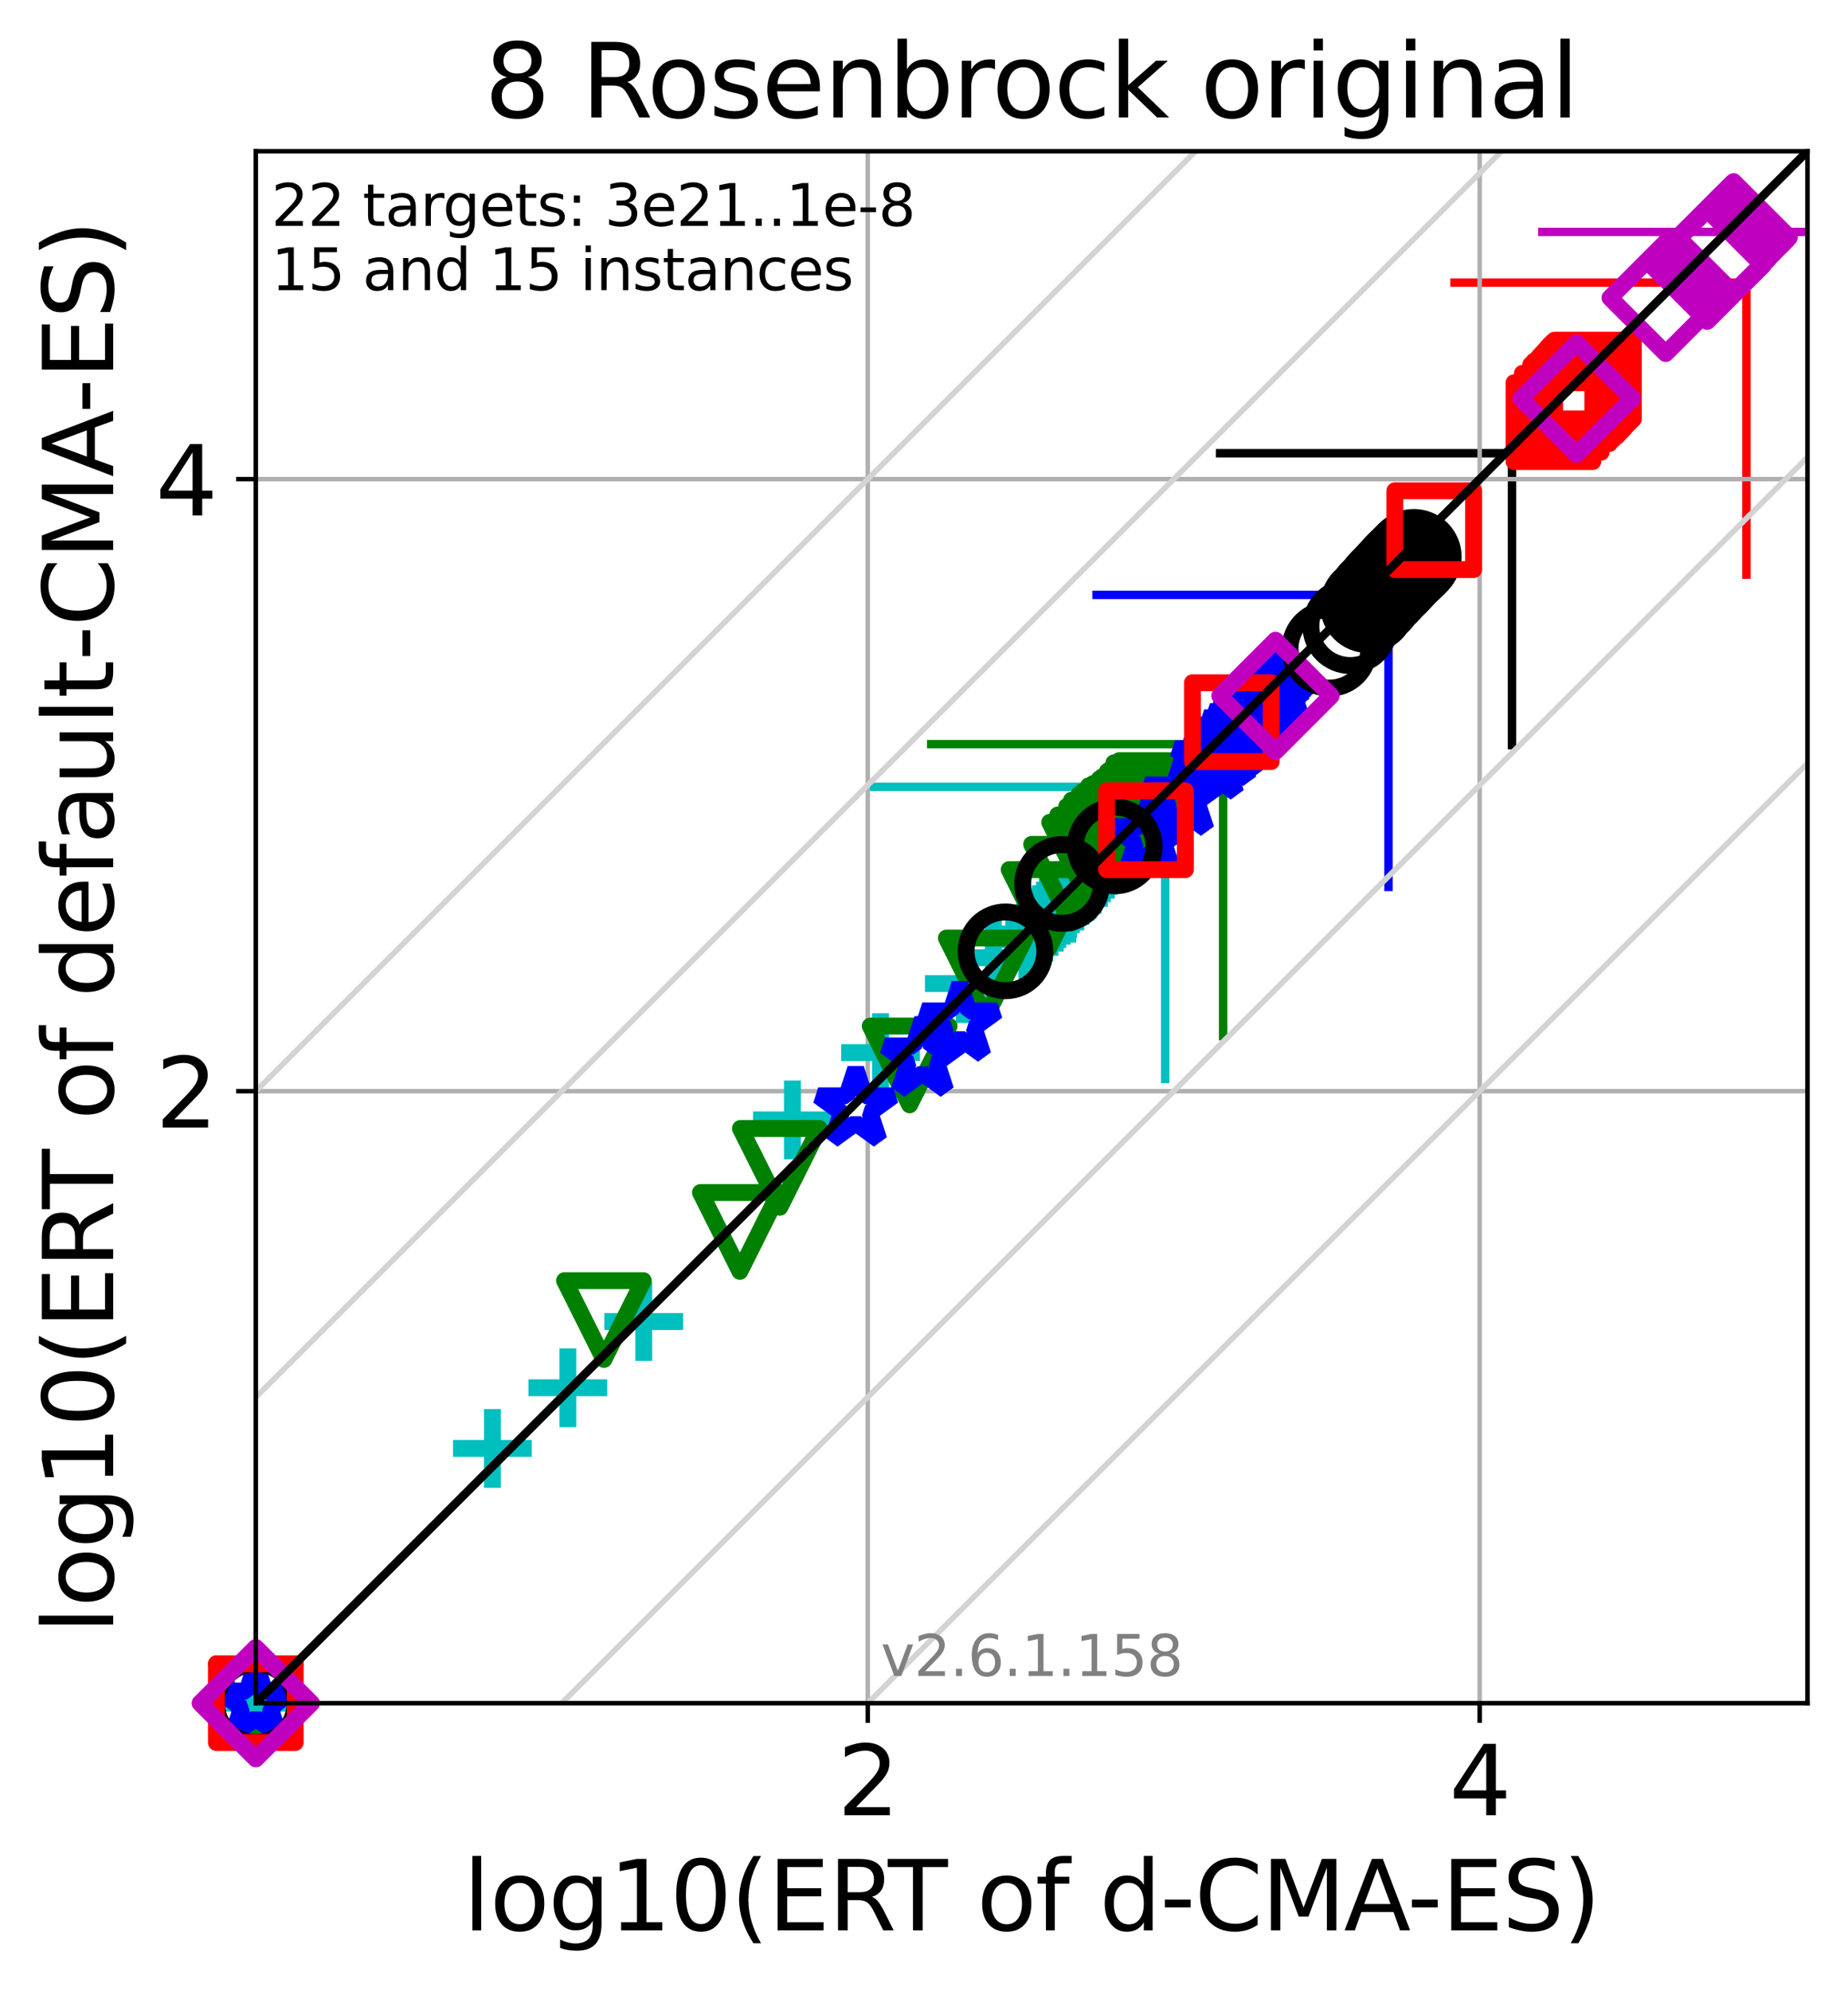 <?xml version="1.0" encoding="utf-8" standalone="no"?>
<!DOCTYPE svg PUBLIC "-//W3C//DTD SVG 1.1//EN"
  "http://www.w3.org/Graphics/SVG/1.1/DTD/svg11.dtd">
<svg xmlns:xlink="http://www.w3.org/1999/xlink" width="328.469pt" height="353.783pt" viewBox="0 0 328.469 353.783" xmlns="http://www.w3.org/2000/svg" version="1.1">
 <defs>
  <style type="text/css">*{stroke-linejoin: round; stroke-linecap: butt}</style>
 </defs>
 <g id="figure_1">
  <g id="patch_1">
   <path d="M 0 353.783 
L 328.469 353.783 
L 328.469 0 
L 0 0 
z
" style="fill: #ffffff"/>
  </g>
  <g id="axes_1">
   <g id="patch_2">
    <path d="M 45.469 302.677 
L 321.269 302.677 
L 321.269 26.877 
L 45.469 26.877 
z
" style="fill: #ffffff"/>
   </g>
   <g id="line2d_1">
    <path d="M 207.105 191.733 
L 207.105 139.839 
" clip-path="url(#p424fcfbf2f)" style="fill: none; stroke: #00bfbf; stroke-width: 1.5; stroke-linecap: square"/>
   </g>
   <g id="line2d_2">
    <path d="M 155.211 139.839 
L 207.105 139.839 
" clip-path="url(#p424fcfbf2f)" style="fill: none; stroke: #00bfbf; stroke-width: 1.5; stroke-linecap: square"/>
   </g>
   <g id="line2d_3">
    <path d="M 217.408 184.144 
L 217.408 132.25 
" clip-path="url(#p424fcfbf2f)" style="fill: none; stroke: #008000; stroke-width: 1.5; stroke-linecap: square"/>
   </g>
   <g id="line2d_4">
    <path d="M 165.514 132.25 
L 217.408 132.25 
" clip-path="url(#p424fcfbf2f)" style="fill: none; stroke: #008000; stroke-width: 1.5; stroke-linecap: square"/>
   </g>
   <g id="line2d_5">
    <path d="M 246.798 157.614 
L 246.798 105.72 
" clip-path="url(#p424fcfbf2f)" style="fill: none; stroke: #0000ff; stroke-width: 1.5; stroke-linecap: square"/>
   </g>
   <g id="line2d_6">
    <path d="M 194.904 105.72 
L 246.798 105.72 
" clip-path="url(#p424fcfbf2f)" style="fill: none; stroke: #0000ff; stroke-width: 1.5; stroke-linecap: square"/>
   </g>
   <g id="line2d_7">
    <path d="M 268.752 132.436 
L 268.752 80.542 
" clip-path="url(#p424fcfbf2f)" style="fill: none; stroke: #000000; stroke-width: 1.5; stroke-linecap: square"/>
   </g>
   <g id="line2d_8">
    <path d="M 216.858 80.542 
L 268.752 80.542 
" clip-path="url(#p424fcfbf2f)" style="fill: none; stroke: #000000; stroke-width: 1.5; stroke-linecap: square"/>
   </g>
   <g id="line2d_9">
    <path d="M 310.416 102.121 
L 310.416 50.227 
" clip-path="url(#p424fcfbf2f)" style="fill: none; stroke: #ff0000; stroke-width: 1.5; stroke-linecap: square"/>
   </g>
   <g id="line2d_10">
    <path d="M 258.522 50.227 
L 310.416 50.227 
" clip-path="url(#p424fcfbf2f)" style="fill: none; stroke: #ff0000; stroke-width: 1.5; stroke-linecap: square"/>
   </g>
   <g id="line2d_11">
    <path d="M 326.03 93.109 
L 326.03 41.215 
" clip-path="url(#p424fcfbf2f)" style="fill: none; stroke: #bf00bf; stroke-width: 1.5; stroke-linecap: square"/>
   </g>
   <g id="line2d_12">
    <path d="M 274.136 41.215 
L 326.03 41.215 
" clip-path="url(#p424fcfbf2f)" style="fill: none; stroke: #bf00bf; stroke-width: 1.5; stroke-linecap: square"/>
   </g>
   <g id="matplotlib.axis_1">
    <g id="xtick_1">
     <g id="line2d_13">
      <path d="M 154.234 302.677 
L 154.234 26.877 
" clip-path="url(#p424fcfbf2f)" style="fill: none; stroke: #b0b0b0; stroke-width: 0.8; stroke-linecap: square"/>
     </g>
     <g id="line2d_14">
      <defs>
       <path id="mb0788b866b" d="M 0 0 
L 0 3.5 
" style="stroke: #000000; stroke-width: 0.8"/>
      </defs>
      <g>
       <use xlink:href="#mb0788b866b" x="154.234" y="302.677" style="stroke: #000000; stroke-width: 0.8"/>
      </g>
     </g>
     <g id="text_1">
      <!-- 2 -->
      <g transform="translate(148.826 322.595)scale(0.17 -0.17)">
       <defs>
        <path id="DejaVuSans-32" d="M 1228 531 
L 3431 531 
L 3431 0 
L 469 0 
L 469 531 
Q 828 903 1448 1529 
Q 2069 2156 2228 2338 
Q 2531 2678 2651 2914 
Q 2772 3150 2772 3378 
Q 2772 3750 2511 3984 
Q 2250 4219 1831 4219 
Q 1534 4219 1204 4116 
Q 875 4013 500 3803 
L 500 4441 
Q 881 4594 1212 4672 
Q 1544 4750 1819 4750 
Q 2544 4750 2975 4387 
Q 3406 4025 3406 3419 
Q 3406 3131 3298 2873 
Q 3191 2616 2906 2266 
Q 2828 2175 2409 1742 
Q 1991 1309 1228 531 
z
" transform="scale(0.016)"/>
       </defs>
       <use xlink:href="#DejaVuSans-32"/>
      </g>
     </g>
    </g>
    <g id="xtick_2">
     <g id="line2d_15">
      <path d="M 262.999 302.677 
L 262.999 26.877 
" clip-path="url(#p424fcfbf2f)" style="fill: none; stroke: #b0b0b0; stroke-width: 0.8; stroke-linecap: square"/>
     </g>
     <g id="line2d_16">
      <g>
       <use xlink:href="#mb0788b866b" x="262.999" y="302.677" style="stroke: #000000; stroke-width: 0.8"/>
      </g>
     </g>
     <g id="text_2">
      <!-- 4 -->
      <g transform="translate(257.591 322.595)scale(0.17 -0.17)">
       <defs>
        <path id="DejaVuSans-34" d="M 2419 4116 
L 825 1625 
L 2419 1625 
L 2419 4116 
z
M 2253 4666 
L 3047 4666 
L 3047 1625 
L 3713 1625 
L 3713 1100 
L 3047 1100 
L 3047 0 
L 2419 0 
L 2419 1100 
L 313 1100 
L 313 1709 
L 2253 4666 
z
" transform="scale(0.016)"/>
       </defs>
       <use xlink:href="#DejaVuSans-34"/>
      </g>
     </g>
    </g>
    <g id="text_3">
     <!-- log10(ERT of d-CMA-ES) -->
     <g transform="translate(82.324 343.047)scale(0.17 -0.17)">
      <defs>
       <path id="DejaVuSans-6c" d="M 603 4863 
L 1178 4863 
L 1178 0 
L 603 0 
L 603 4863 
z
" transform="scale(0.016)"/>
       <path id="DejaVuSans-6f" d="M 1959 3097 
Q 1497 3097 1228 2736 
Q 959 2375 959 1747 
Q 959 1119 1226 758 
Q 1494 397 1959 397 
Q 2419 397 2687 759 
Q 2956 1122 2956 1747 
Q 2956 2369 2687 2733 
Q 2419 3097 1959 3097 
z
M 1959 3584 
Q 2709 3584 3137 3096 
Q 3566 2609 3566 1747 
Q 3566 888 3137 398 
Q 2709 -91 1959 -91 
Q 1206 -91 779 398 
Q 353 888 353 1747 
Q 353 2609 779 3096 
Q 1206 3584 1959 3584 
z
" transform="scale(0.016)"/>
       <path id="DejaVuSans-67" d="M 2906 1791 
Q 2906 2416 2648 2759 
Q 2391 3103 1925 3103 
Q 1463 3103 1205 2759 
Q 947 2416 947 1791 
Q 947 1169 1205 825 
Q 1463 481 1925 481 
Q 2391 481 2648 825 
Q 2906 1169 2906 1791 
z
M 3481 434 
Q 3481 -459 3084 -895 
Q 2688 -1331 1869 -1331 
Q 1566 -1331 1297 -1286 
Q 1028 -1241 775 -1147 
L 775 -588 
Q 1028 -725 1275 -790 
Q 1522 -856 1778 -856 
Q 2344 -856 2625 -561 
Q 2906 -266 2906 331 
L 2906 616 
Q 2728 306 2450 153 
Q 2172 0 1784 0 
Q 1141 0 747 490 
Q 353 981 353 1791 
Q 353 2603 747 3093 
Q 1141 3584 1784 3584 
Q 2172 3584 2450 3431 
Q 2728 3278 2906 2969 
L 2906 3500 
L 3481 3500 
L 3481 434 
z
" transform="scale(0.016)"/>
       <path id="DejaVuSans-31" d="M 794 531 
L 1825 531 
L 1825 4091 
L 703 3866 
L 703 4441 
L 1819 4666 
L 2450 4666 
L 2450 531 
L 3481 531 
L 3481 0 
L 794 0 
L 794 531 
z
" transform="scale(0.016)"/>
       <path id="DejaVuSans-30" d="M 2034 4250 
Q 1547 4250 1301 3770 
Q 1056 3291 1056 2328 
Q 1056 1369 1301 889 
Q 1547 409 2034 409 
Q 2525 409 2770 889 
Q 3016 1369 3016 2328 
Q 3016 3291 2770 3770 
Q 2525 4250 2034 4250 
z
M 2034 4750 
Q 2819 4750 3233 4129 
Q 3647 3509 3647 2328 
Q 3647 1150 3233 529 
Q 2819 -91 2034 -91 
Q 1250 -91 836 529 
Q 422 1150 422 2328 
Q 422 3509 836 4129 
Q 1250 4750 2034 4750 
z
" transform="scale(0.016)"/>
       <path id="DejaVuSans-28" d="M 1984 4856 
Q 1566 4138 1362 3434 
Q 1159 2731 1159 2009 
Q 1159 1288 1364 580 
Q 1569 -128 1984 -844 
L 1484 -844 
Q 1016 -109 783 600 
Q 550 1309 550 2009 
Q 550 2706 781 3412 
Q 1013 4119 1484 4856 
L 1984 4856 
z
" transform="scale(0.016)"/>
       <path id="DejaVuSans-45" d="M 628 4666 
L 3578 4666 
L 3578 4134 
L 1259 4134 
L 1259 2753 
L 3481 2753 
L 3481 2222 
L 1259 2222 
L 1259 531 
L 3634 531 
L 3634 0 
L 628 0 
L 628 4666 
z
" transform="scale(0.016)"/>
       <path id="DejaVuSans-52" d="M 2841 2188 
Q 3044 2119 3236 1894 
Q 3428 1669 3622 1275 
L 4263 0 
L 3584 0 
L 2988 1197 
Q 2756 1666 2539 1819 
Q 2322 1972 1947 1972 
L 1259 1972 
L 1259 0 
L 628 0 
L 628 4666 
L 2053 4666 
Q 2853 4666 3247 4331 
Q 3641 3997 3641 3322 
Q 3641 2881 3436 2590 
Q 3231 2300 2841 2188 
z
M 1259 4147 
L 1259 2491 
L 2053 2491 
Q 2509 2491 2742 2702 
Q 2975 2913 2975 3322 
Q 2975 3731 2742 3939 
Q 2509 4147 2053 4147 
L 1259 4147 
z
" transform="scale(0.016)"/>
       <path id="DejaVuSans-54" d="M -19 4666 
L 3928 4666 
L 3928 4134 
L 2272 4134 
L 2272 0 
L 1638 0 
L 1638 4134 
L -19 4134 
L -19 4666 
z
" transform="scale(0.016)"/>
       <path id="DejaVuSans-20" transform="scale(0.016)"/>
       <path id="DejaVuSans-66" d="M 2375 4863 
L 2375 4384 
L 1825 4384 
Q 1516 4384 1395 4259 
Q 1275 4134 1275 3809 
L 1275 3500 
L 2222 3500 
L 2222 3053 
L 1275 3053 
L 1275 0 
L 697 0 
L 697 3053 
L 147 3053 
L 147 3500 
L 697 3500 
L 697 3744 
Q 697 4328 969 4595 
Q 1241 4863 1831 4863 
L 2375 4863 
z
" transform="scale(0.016)"/>
       <path id="DejaVuSans-64" d="M 2906 2969 
L 2906 4863 
L 3481 4863 
L 3481 0 
L 2906 0 
L 2906 525 
Q 2725 213 2448 61 
Q 2172 -91 1784 -91 
Q 1150 -91 751 415 
Q 353 922 353 1747 
Q 353 2572 751 3078 
Q 1150 3584 1784 3584 
Q 2172 3584 2448 3432 
Q 2725 3281 2906 2969 
z
M 947 1747 
Q 947 1113 1208 752 
Q 1469 391 1925 391 
Q 2381 391 2643 752 
Q 2906 1113 2906 1747 
Q 2906 2381 2643 2742 
Q 2381 3103 1925 3103 
Q 1469 3103 1208 2742 
Q 947 2381 947 1747 
z
" transform="scale(0.016)"/>
       <path id="DejaVuSans-2d" d="M 313 2009 
L 1997 2009 
L 1997 1497 
L 313 1497 
L 313 2009 
z
" transform="scale(0.016)"/>
       <path id="DejaVuSans-43" d="M 4122 4306 
L 4122 3641 
Q 3803 3938 3442 4084 
Q 3081 4231 2675 4231 
Q 1875 4231 1450 3742 
Q 1025 3253 1025 2328 
Q 1025 1406 1450 917 
Q 1875 428 2675 428 
Q 3081 428 3442 575 
Q 3803 722 4122 1019 
L 4122 359 
Q 3791 134 3420 21 
Q 3050 -91 2638 -91 
Q 1578 -91 968 557 
Q 359 1206 359 2328 
Q 359 3453 968 4101 
Q 1578 4750 2638 4750 
Q 3056 4750 3426 4639 
Q 3797 4528 4122 4306 
z
" transform="scale(0.016)"/>
       <path id="DejaVuSans-4d" d="M 628 4666 
L 1569 4666 
L 2759 1491 
L 3956 4666 
L 4897 4666 
L 4897 0 
L 4281 0 
L 4281 4097 
L 3078 897 
L 2444 897 
L 1241 4097 
L 1241 0 
L 628 0 
L 628 4666 
z
" transform="scale(0.016)"/>
       <path id="DejaVuSans-41" d="M 2188 4044 
L 1331 1722 
L 3047 1722 
L 2188 4044 
z
M 1831 4666 
L 2547 4666 
L 4325 0 
L 3669 0 
L 3244 1197 
L 1141 1197 
L 716 0 
L 50 0 
L 1831 4666 
z
" transform="scale(0.016)"/>
       <path id="DejaVuSans-53" d="M 3425 4513 
L 3425 3897 
Q 3066 4069 2747 4153 
Q 2428 4238 2131 4238 
Q 1616 4238 1336 4038 
Q 1056 3838 1056 3469 
Q 1056 3159 1242 3001 
Q 1428 2844 1947 2747 
L 2328 2669 
Q 3034 2534 3370 2195 
Q 3706 1856 3706 1288 
Q 3706 609 3251 259 
Q 2797 -91 1919 -91 
Q 1588 -91 1214 -16 
Q 841 59 441 206 
L 441 856 
Q 825 641 1194 531 
Q 1563 422 1919 422 
Q 2459 422 2753 634 
Q 3047 847 3047 1241 
Q 3047 1584 2836 1778 
Q 2625 1972 2144 2069 
L 1759 2144 
Q 1053 2284 737 2584 
Q 422 2884 422 3419 
Q 422 4038 858 4394 
Q 1294 4750 2059 4750 
Q 2388 4750 2728 4690 
Q 3069 4631 3425 4513 
z
" transform="scale(0.016)"/>
       <path id="DejaVuSans-29" d="M 513 4856 
L 1013 4856 
Q 1481 4119 1714 3412 
Q 1947 2706 1947 2009 
Q 1947 1309 1714 600 
Q 1481 -109 1013 -844 
L 513 -844 
Q 928 -128 1133 580 
Q 1338 1288 1338 2009 
Q 1338 2731 1133 3434 
Q 928 4138 513 4856 
z
" transform="scale(0.016)"/>
      </defs>
      <use xlink:href="#DejaVuSans-6c"/>
      <use xlink:href="#DejaVuSans-6f" x="27.783"/>
      <use xlink:href="#DejaVuSans-67" x="88.965"/>
      <use xlink:href="#DejaVuSans-31" x="152.441"/>
      <use xlink:href="#DejaVuSans-30" x="216.064"/>
      <use xlink:href="#DejaVuSans-28" x="279.688"/>
      <use xlink:href="#DejaVuSans-45" x="318.701"/>
      <use xlink:href="#DejaVuSans-52" x="381.885"/>
      <use xlink:href="#DejaVuSans-54" x="444.117"/>
      <use xlink:href="#DejaVuSans-20" x="505.201"/>
      <use xlink:href="#DejaVuSans-6f" x="536.988"/>
      <use xlink:href="#DejaVuSans-66" x="598.17"/>
      <use xlink:href="#DejaVuSans-20" x="633.375"/>
      <use xlink:href="#DejaVuSans-64" x="665.162"/>
      <use xlink:href="#DejaVuSans-2d" x="728.639"/>
      <use xlink:href="#DejaVuSans-43" x="764.723"/>
      <use xlink:href="#DejaVuSans-4d" x="834.547"/>
      <use xlink:href="#DejaVuSans-41" x="920.826"/>
      <use xlink:href="#DejaVuSans-2d" x="986.984"/>
      <use xlink:href="#DejaVuSans-45" x="1023.068"/>
      <use xlink:href="#DejaVuSans-53" x="1086.252"/>
      <use xlink:href="#DejaVuSans-29" x="1149.729"/>
     </g>
    </g>
   </g>
   <g id="matplotlib.axis_2">
    <g id="ytick_1">
     <g id="line2d_17">
      <path d="M 45.469 193.912 
L 321.269 193.912 
" clip-path="url(#p424fcfbf2f)" style="fill: none; stroke: #b0b0b0; stroke-width: 0.8; stroke-linecap: square"/>
     </g>
     <g id="line2d_18">
      <defs>
       <path id="m681615e93d" d="M 0 0 
L -3.5 0 
" style="stroke: #000000; stroke-width: 0.8"/>
      </defs>
      <g>
       <use xlink:href="#m681615e93d" x="45.469" y="193.912" style="stroke: #000000; stroke-width: 0.8"/>
      </g>
     </g>
     <g id="text_4">
      <!-- 2 -->
      <g transform="translate(27.653 200.371)scale(0.17 -0.17)">
       <use xlink:href="#DejaVuSans-32"/>
      </g>
     </g>
    </g>
    <g id="ytick_2">
     <g id="line2d_19">
      <path d="M 45.469 85.147 
L 321.269 85.147 
" clip-path="url(#p424fcfbf2f)" style="fill: none; stroke: #b0b0b0; stroke-width: 0.8; stroke-linecap: square"/>
     </g>
     <g id="line2d_20">
      <g>
       <use xlink:href="#m681615e93d" x="45.469" y="85.147" style="stroke: #000000; stroke-width: 0.8"/>
      </g>
     </g>
     <g id="text_5">
      <!-- 4 -->
      <g transform="translate(27.653 91.606)scale(0.17 -0.17)">
       <use xlink:href="#DejaVuSans-34"/>
      </g>
     </g>
    </g>
    <g id="text_6">
     <!-- log10(ERT of default-CMA-ES) -->
     <g transform="translate(20.117 290.334)rotate(-90)scale(0.17 -0.17)">
      <defs>
       <path id="DejaVuSans-65" d="M 3597 1894 
L 3597 1613 
L 953 1613 
Q 991 1019 1311 708 
Q 1631 397 2203 397 
Q 2534 397 2845 478 
Q 3156 559 3463 722 
L 3463 178 
Q 3153 47 2828 -22 
Q 2503 -91 2169 -91 
Q 1331 -91 842 396 
Q 353 884 353 1716 
Q 353 2575 817 3079 
Q 1281 3584 2069 3584 
Q 2775 3584 3186 3129 
Q 3597 2675 3597 1894 
z
M 3022 2063 
Q 3016 2534 2758 2815 
Q 2500 3097 2075 3097 
Q 1594 3097 1305 2825 
Q 1016 2553 972 2059 
L 3022 2063 
z
" transform="scale(0.016)"/>
       <path id="DejaVuSans-61" d="M 2194 1759 
Q 1497 1759 1228 1600 
Q 959 1441 959 1056 
Q 959 750 1161 570 
Q 1363 391 1709 391 
Q 2188 391 2477 730 
Q 2766 1069 2766 1631 
L 2766 1759 
L 2194 1759 
z
M 3341 1997 
L 3341 0 
L 2766 0 
L 2766 531 
Q 2569 213 2275 61 
Q 1981 -91 1556 -91 
Q 1019 -91 701 211 
Q 384 513 384 1019 
Q 384 1609 779 1909 
Q 1175 2209 1959 2209 
L 2766 2209 
L 2766 2266 
Q 2766 2663 2505 2880 
Q 2244 3097 1772 3097 
Q 1472 3097 1187 3025 
Q 903 2953 641 2809 
L 641 3341 
Q 956 3463 1253 3523 
Q 1550 3584 1831 3584 
Q 2591 3584 2966 3190 
Q 3341 2797 3341 1997 
z
" transform="scale(0.016)"/>
       <path id="DejaVuSans-75" d="M 544 1381 
L 544 3500 
L 1119 3500 
L 1119 1403 
Q 1119 906 1312 657 
Q 1506 409 1894 409 
Q 2359 409 2629 706 
Q 2900 1003 2900 1516 
L 2900 3500 
L 3475 3500 
L 3475 0 
L 2900 0 
L 2900 538 
Q 2691 219 2414 64 
Q 2138 -91 1772 -91 
Q 1169 -91 856 284 
Q 544 659 544 1381 
z
M 1991 3584 
L 1991 3584 
z
" transform="scale(0.016)"/>
       <path id="DejaVuSans-74" d="M 1172 4494 
L 1172 3500 
L 2356 3500 
L 2356 3053 
L 1172 3053 
L 1172 1153 
Q 1172 725 1289 603 
Q 1406 481 1766 481 
L 2356 481 
L 2356 0 
L 1766 0 
Q 1100 0 847 248 
Q 594 497 594 1153 
L 594 3053 
L 172 3053 
L 172 3500 
L 594 3500 
L 594 4494 
L 1172 4494 
z
" transform="scale(0.016)"/>
      </defs>
      <use xlink:href="#DejaVuSans-6c"/>
      <use xlink:href="#DejaVuSans-6f" x="27.783"/>
      <use xlink:href="#DejaVuSans-67" x="88.965"/>
      <use xlink:href="#DejaVuSans-31" x="152.441"/>
      <use xlink:href="#DejaVuSans-30" x="216.064"/>
      <use xlink:href="#DejaVuSans-28" x="279.688"/>
      <use xlink:href="#DejaVuSans-45" x="318.701"/>
      <use xlink:href="#DejaVuSans-52" x="381.885"/>
      <use xlink:href="#DejaVuSans-54" x="444.117"/>
      <use xlink:href="#DejaVuSans-20" x="505.201"/>
      <use xlink:href="#DejaVuSans-6f" x="536.988"/>
      <use xlink:href="#DejaVuSans-66" x="598.17"/>
      <use xlink:href="#DejaVuSans-20" x="633.375"/>
      <use xlink:href="#DejaVuSans-64" x="665.162"/>
      <use xlink:href="#DejaVuSans-65" x="728.639"/>
      <use xlink:href="#DejaVuSans-66" x="790.162"/>
      <use xlink:href="#DejaVuSans-61" x="825.367"/>
      <use xlink:href="#DejaVuSans-75" x="886.646"/>
      <use xlink:href="#DejaVuSans-6c" x="950.025"/>
      <use xlink:href="#DejaVuSans-74" x="977.809"/>
      <use xlink:href="#DejaVuSans-2d" x="1017.018"/>
      <use xlink:href="#DejaVuSans-43" x="1053.102"/>
      <use xlink:href="#DejaVuSans-4d" x="1122.926"/>
      <use xlink:href="#DejaVuSans-41" x="1209.205"/>
      <use xlink:href="#DejaVuSans-2d" x="1275.363"/>
      <use xlink:href="#DejaVuSans-45" x="1311.447"/>
      <use xlink:href="#DejaVuSans-53" x="1374.631"/>
      <use xlink:href="#DejaVuSans-29" x="1438.107"/>
     </g>
    </g>
   </g>
   <g id="line2d_21">
    <defs>
     <path id="mbbd100f18f" d="M -7 0 
L 7 0 
M 0 7 
L 0 -7 
" style="stroke: #00bfbf; stroke-width: 3"/>
    </defs>
    <g>
     <use xlink:href="#mbbd100f18f" x="45.469" y="302.677" style="fill-opacity: 0; stroke: #00bfbf; stroke-width: 3"/>
     <use xlink:href="#mbbd100f18f" x="87.523" y="257.403" style="fill-opacity: 0; stroke: #00bfbf; stroke-width: 3"/>
     <use xlink:href="#mbbd100f18f" x="100.929" y="246.623" style="fill-opacity: 0; stroke: #00bfbf; stroke-width: 3"/>
     <use xlink:href="#mbbd100f18f" x="114.424" y="234.854" style="fill-opacity: 0; stroke: #00bfbf; stroke-width: 3"/>
     <use xlink:href="#mbbd100f18f" x="140.847" y="199.025" style="fill-opacity: 0; stroke: #00bfbf; stroke-width: 3"/>
     <use xlink:href="#mbbd100f18f" x="156.514" y="187.059" style="fill-opacity: 0; stroke: #00bfbf; stroke-width: 3"/>
     <use xlink:href="#mbbd100f18f" x="171.402" y="174.788" style="fill-opacity: 0; stroke: #00bfbf; stroke-width: 3"/>
     <use xlink:href="#mbbd100f18f" x="176.564" y="170.204" style="fill-opacity: 0; stroke: #00bfbf; stroke-width: 3"/>
     <use xlink:href="#mbbd100f18f" x="182.513" y="166.968" style="fill-opacity: 0; stroke: #00bfbf; stroke-width: 3"/>
     <use xlink:href="#mbbd100f18f" x="184.298" y="165.997" style="fill-opacity: 0; stroke: #00bfbf; stroke-width: 3"/>
     <use xlink:href="#mbbd100f18f" x="185.698" y="163.848" style="fill-opacity: 0; stroke: #00bfbf; stroke-width: 3"/>
     <use xlink:href="#mbbd100f18f" x="186.619" y="162.863" style="fill-opacity: 0; stroke: #00bfbf; stroke-width: 3"/>
     <use xlink:href="#mbbd100f18f" x="187.563" y="162.102" style="fill-opacity: 0; stroke: #00bfbf; stroke-width: 3"/>
     <use xlink:href="#mbbd100f18f" x="188.804" y="160.877" style="fill-opacity: 0; stroke: #00bfbf; stroke-width: 3"/>
     <use xlink:href="#mbbd100f18f" x="189.918" y="159.657" style="fill-opacity: 0; stroke: #00bfbf; stroke-width: 3"/>
     <use xlink:href="#mbbd100f18f" x="190.427" y="158.834" style="fill-opacity: 0; stroke: #00bfbf; stroke-width: 3"/>
     <use xlink:href="#mbbd100f18f" x="191.153" y="158.18" style="fill-opacity: 0; stroke: #00bfbf; stroke-width: 3"/>
     <use xlink:href="#mbbd100f18f" x="191.669" y="157.523" style="fill-opacity: 0; stroke: #00bfbf; stroke-width: 3"/>
     <use xlink:href="#mbbd100f18f" x="192.431" y="156.874" style="fill-opacity: 0; stroke: #00bfbf; stroke-width: 3"/>
     <use xlink:href="#mbbd100f18f" x="193.401" y="156.291" style="fill-opacity: 0; stroke: #00bfbf; stroke-width: 3"/>
     <use xlink:href="#mbbd100f18f" x="193.914" y="155.187" style="fill-opacity: 0; stroke: #00bfbf; stroke-width: 3"/>
     <use xlink:href="#mbbd100f18f" x="194.428" y="154.551" style="fill-opacity: 0; stroke: #00bfbf; stroke-width: 3"/>
    </g>
   </g>
   <g id="line2d_22">
    <defs>
     <path id="mf10edb6ea3" d="M -0 7 
L 7 -7 
L -7 -7 
z
" style="stroke: #008000; stroke-width: 3; stroke-linejoin: miter"/>
    </defs>
    <g>
     <use xlink:href="#mf10edb6ea3" x="45.469" y="302.677" style="fill-opacity: 0; stroke: #008000; stroke-width: 3; stroke-linejoin: miter"/>
     <use xlink:href="#mf10edb6ea3" x="107.344" y="234.588" style="fill-opacity: 0; stroke: #008000; stroke-width: 3; stroke-linejoin: miter"/>
     <use xlink:href="#mf10edb6ea3" x="131.506" y="218.933" style="fill-opacity: 0; stroke: #008000; stroke-width: 3; stroke-linejoin: miter"/>
     <use xlink:href="#mf10edb6ea3" x="138.607" y="207.55" style="fill-opacity: 0; stroke: #008000; stroke-width: 3; stroke-linejoin: miter"/>
     <use xlink:href="#mf10edb6ea3" x="161.681" y="189.345" style="fill-opacity: 0; stroke: #008000; stroke-width: 3; stroke-linejoin: miter"/>
     <use xlink:href="#mf10edb6ea3" x="175.211" y="173.706" style="fill-opacity: 0; stroke: #008000; stroke-width: 3; stroke-linejoin: miter"/>
     <use xlink:href="#mf10edb6ea3" x="186.374" y="161.544" style="fill-opacity: 0; stroke: #008000; stroke-width: 3; stroke-linejoin: miter"/>
     <use xlink:href="#mf10edb6ea3" x="190.372" y="157.052" style="fill-opacity: 0; stroke: #008000; stroke-width: 3; stroke-linejoin: miter"/>
     <use xlink:href="#mf10edb6ea3" x="193.574" y="153.14" style="fill-opacity: 0; stroke: #008000; stroke-width: 3; stroke-linejoin: miter"/>
     <use xlink:href="#mf10edb6ea3" x="195.007" y="151.834" style="fill-opacity: 0; stroke: #008000; stroke-width: 3; stroke-linejoin: miter"/>
     <use xlink:href="#mf10edb6ea3" x="196.602" y="150.307" style="fill-opacity: 0; stroke: #008000; stroke-width: 3; stroke-linejoin: miter"/>
     <use xlink:href="#mf10edb6ea3" x="197.455" y="149.205" style="fill-opacity: 0; stroke: #008000; stroke-width: 3; stroke-linejoin: miter"/>
     <use xlink:href="#mf10edb6ea3" x="198.791" y="148.182" style="fill-opacity: 0; stroke: #008000; stroke-width: 3; stroke-linejoin: miter"/>
     <use xlink:href="#mf10edb6ea3" x="199.452" y="147.639" style="fill-opacity: 0; stroke: #008000; stroke-width: 3; stroke-linejoin: miter"/>
     <use xlink:href="#mf10edb6ea3" x="200.483" y="146.658" style="fill-opacity: 0; stroke: #008000; stroke-width: 3; stroke-linejoin: miter"/>
     <use xlink:href="#mf10edb6ea3" x="201.281" y="146.261" style="fill-opacity: 0; stroke: #008000; stroke-width: 3; stroke-linejoin: miter"/>
     <use xlink:href="#mf10edb6ea3" x="202.388" y="145.436" style="fill-opacity: 0; stroke: #008000; stroke-width: 3; stroke-linejoin: miter"/>
     <use xlink:href="#mf10edb6ea3" x="202.895" y="145.053" style="fill-opacity: 0; stroke: #008000; stroke-width: 3; stroke-linejoin: miter"/>
     <use xlink:href="#mf10edb6ea3" x="203.847" y="144.046" style="fill-opacity: 0; stroke: #008000; stroke-width: 3; stroke-linejoin: miter"/>
     <use xlink:href="#mf10edb6ea3" x="204.433" y="143.657" style="fill-opacity: 0; stroke: #008000; stroke-width: 3; stroke-linejoin: miter"/>
     <use xlink:href="#mf10edb6ea3" x="204.983" y="142.569" style="fill-opacity: 0; stroke: #008000; stroke-width: 3; stroke-linejoin: miter"/>
     <use xlink:href="#mf10edb6ea3" x="205.926" y="142.181" style="fill-opacity: 0; stroke: #008000; stroke-width: 3; stroke-linejoin: miter"/>
    </g>
   </g>
   <g id="line2d_23">
    <defs>
     <path id="ma5d177a2a5" d="M 0 -7 
L -1.572 -2.163 
L -6.657 -2.163 
L -2.543 0.826 
L -4.114 5.663 
L -0 2.674 
L 4.114 5.663 
L 2.543 0.826 
L 6.657 -2.163 
L 1.572 -2.163 
z
" style="stroke: #0000ff; stroke-width: 3; stroke-linejoin: bevel"/>
    </defs>
    <g>
     <use xlink:href="#ma5d177a2a5" x="45.469" y="302.677" style="fill-opacity: 0; stroke: #0000ff; stroke-width: 3; stroke-linejoin: bevel"/>
     <use xlink:href="#ma5d177a2a5" x="152.093" y="196.896" style="fill-opacity: 0; stroke: #0000ff; stroke-width: 3; stroke-linejoin: bevel"/>
     <use xlink:href="#ma5d177a2a5" x="163.967" y="188.045" style="fill-opacity: 0; stroke: #0000ff; stroke-width: 3; stroke-linejoin: bevel"/>
     <use xlink:href="#ma5d177a2a5" x="170.597" y="181.81" style="fill-opacity: 0; stroke: #0000ff; stroke-width: 3; stroke-linejoin: bevel"/>
     <use xlink:href="#ma5d177a2a5" x="204.344" y="149.056" style="fill-opacity: 0; stroke: #0000ff; stroke-width: 3; stroke-linejoin: bevel"/>
     <use xlink:href="#ma5d177a2a5" x="210.226" y="141.666" style="fill-opacity: 0; stroke: #0000ff; stroke-width: 3; stroke-linejoin: bevel"/>
     <use xlink:href="#ma5d177a2a5" x="215.515" y="135.222" style="fill-opacity: 0; stroke: #0000ff; stroke-width: 3; stroke-linejoin: bevel"/>
     <use xlink:href="#ma5d177a2a5" x="217.72" y="132.816" style="fill-opacity: 0; stroke: #0000ff; stroke-width: 3; stroke-linejoin: bevel"/>
     <use xlink:href="#ma5d177a2a5" x="219.798" y="131.013" style="fill-opacity: 0; stroke: #0000ff; stroke-width: 3; stroke-linejoin: bevel"/>
     <use xlink:href="#ma5d177a2a5" x="220.693" y="129.723" style="fill-opacity: 0; stroke: #0000ff; stroke-width: 3; stroke-linejoin: bevel"/>
     <use xlink:href="#ma5d177a2a5" x="221.72" y="128.632" style="fill-opacity: 0; stroke: #0000ff; stroke-width: 3; stroke-linejoin: bevel"/>
     <use xlink:href="#ma5d177a2a5" x="222.412" y="128.069" style="fill-opacity: 0; stroke: #0000ff; stroke-width: 3; stroke-linejoin: bevel"/>
     <use xlink:href="#ma5d177a2a5" x="222.932" y="127.312" style="fill-opacity: 0; stroke: #0000ff; stroke-width: 3; stroke-linejoin: bevel"/>
     <use xlink:href="#ma5d177a2a5" x="223.552" y="126.789" style="fill-opacity: 0; stroke: #0000ff; stroke-width: 3; stroke-linejoin: bevel"/>
     <use xlink:href="#ma5d177a2a5" x="224.035" y="126.344" style="fill-opacity: 0; stroke: #0000ff; stroke-width: 3; stroke-linejoin: bevel"/>
     <use xlink:href="#ma5d177a2a5" x="224.598" y="125.64" style="fill-opacity: 0; stroke: #0000ff; stroke-width: 3; stroke-linejoin: bevel"/>
     <use xlink:href="#ma5d177a2a5" x="225.2" y="125.144" style="fill-opacity: 0; stroke: #0000ff; stroke-width: 3; stroke-linejoin: bevel"/>
     <use xlink:href="#ma5d177a2a5" x="225.497" y="124.637" style="fill-opacity: 0; stroke: #0000ff; stroke-width: 3; stroke-linejoin: bevel"/>
     <use xlink:href="#ma5d177a2a5" x="226.133" y="124.05" style="fill-opacity: 0; stroke: #0000ff; stroke-width: 3; stroke-linejoin: bevel"/>
     <use xlink:href="#ma5d177a2a5" x="226.534" y="123.593" style="fill-opacity: 0; stroke: #0000ff; stroke-width: 3; stroke-linejoin: bevel"/>
     <use xlink:href="#ma5d177a2a5" x="227.136" y="123.123" style="fill-opacity: 0; stroke: #0000ff; stroke-width: 3; stroke-linejoin: bevel"/>
     <use xlink:href="#ma5d177a2a5" x="227.473" y="122.776" style="fill-opacity: 0; stroke: #0000ff; stroke-width: 3; stroke-linejoin: bevel"/>
    </g>
   </g>
   <g id="line2d_24">
    <defs>
     <path id="mb69dda0035" d="M 0 7 
C 1.856 7 3.637 6.262 4.95 4.95 
C 6.262 3.637 7 1.856 7 0 
C 7 -1.856 6.262 -3.637 4.95 -4.95 
C 3.637 -6.262 1.856 -7 0 -7 
C -1.856 -7 -3.637 -6.262 -4.95 -4.95 
C -6.262 -3.637 -7 -1.856 -7 0 
C -7 1.856 -6.262 3.637 -4.95 4.95 
C -3.637 6.262 -1.856 7 0 7 
z
" style="stroke: #000000; stroke-width: 3"/>
    </defs>
    <g>
     <use xlink:href="#mb69dda0035" x="45.469" y="302.677" style="fill-opacity: 0; stroke: #000000; stroke-width: 3"/>
     <use xlink:href="#mb69dda0035" x="178.714" y="169.066" style="fill-opacity: 0; stroke: #000000; stroke-width: 3"/>
     <use xlink:href="#mb69dda0035" x="188.775" y="157.089" style="fill-opacity: 0; stroke: #000000; stroke-width: 3"/>
     <use xlink:href="#mb69dda0035" x="198.135" y="150.42" style="fill-opacity: 0; stroke: #000000; stroke-width: 3"/>
     <use xlink:href="#mb69dda0035" x="236.295" y="115.289" style="fill-opacity: 0; stroke: #000000; stroke-width: 3"/>
     <use xlink:href="#mb69dda0035" x="239.999" y="111.278" style="fill-opacity: 0; stroke: #000000; stroke-width: 3"/>
     <use xlink:href="#mb69dda0035" x="243.137" y="107.557" style="fill-opacity: 0; stroke: #000000; stroke-width: 3"/>
     <use xlink:href="#mb69dda0035" x="244.491" y="106.04" style="fill-opacity: 0; stroke: #000000; stroke-width: 3"/>
     <use xlink:href="#mb69dda0035" x="245.816" y="104.573" style="fill-opacity: 0; stroke: #000000; stroke-width: 3"/>
     <use xlink:href="#mb69dda0035" x="246.398" y="103.934" style="fill-opacity: 0; stroke: #000000; stroke-width: 3"/>
     <use xlink:href="#mb69dda0035" x="247.187" y="103.139" style="fill-opacity: 0; stroke: #000000; stroke-width: 3"/>
     <use xlink:href="#mb69dda0035" x="247.618" y="102.7" style="fill-opacity: 0; stroke: #000000; stroke-width: 3"/>
     <use xlink:href="#mb69dda0035" x="248.098" y="102.175" style="fill-opacity: 0; stroke: #000000; stroke-width: 3"/>
     <use xlink:href="#mb69dda0035" x="248.388" y="101.828" style="fill-opacity: 0; stroke: #000000; stroke-width: 3"/>
     <use xlink:href="#mb69dda0035" x="248.94" y="101.281" style="fill-opacity: 0; stroke: #000000; stroke-width: 3"/>
     <use xlink:href="#mb69dda0035" x="249.137" y="101.024" style="fill-opacity: 0; stroke: #000000; stroke-width: 3"/>
     <use xlink:href="#mb69dda0035" x="249.599" y="100.585" style="fill-opacity: 0; stroke: #000000; stroke-width: 3"/>
     <use xlink:href="#mb69dda0035" x="249.874" y="100.365" style="fill-opacity: 0; stroke: #000000; stroke-width: 3"/>
     <use xlink:href="#mb69dda0035" x="250.325" y="99.862" style="fill-opacity: 0; stroke: #000000; stroke-width: 3"/>
     <use xlink:href="#mb69dda0035" x="250.67" y="99.628" style="fill-opacity: 0; stroke: #000000; stroke-width: 3"/>
     <use xlink:href="#mb69dda0035" x="251.046" y="99.122" style="fill-opacity: 0; stroke: #000000; stroke-width: 3"/>
     <use xlink:href="#mb69dda0035" x="251.296" y="98.957" style="fill-opacity: 0; stroke: #000000; stroke-width: 3"/>
    </g>
   </g>
   <g id="line2d_25">
    <defs>
     <path id="m93d9cb3ca7" d="M -7 7 
L 7 7 
L 7 -7 
L -7 -7 
z
" style="stroke: #ff0000; stroke-width: 3; stroke-linejoin: miter"/>
    </defs>
    <g>
     <use xlink:href="#m93d9cb3ca7" x="45.469" y="302.677" style="fill-opacity: 0; stroke: #ff0000; stroke-width: 3; stroke-linejoin: miter"/>
     <use xlink:href="#m93d9cb3ca7" x="203.688" y="147.546" style="fill-opacity: 0; stroke: #ff0000; stroke-width: 3; stroke-linejoin: miter"/>
     <use xlink:href="#m93d9cb3ca7" x="218.948" y="128.339" style="fill-opacity: 0; stroke: #ff0000; stroke-width: 3; stroke-linejoin: miter"/>
     <use xlink:href="#m93d9cb3ca7" x="254.923" y="94.222" style="fill-opacity: 0; stroke: #ff0000; stroke-width: 3; stroke-linejoin: miter"/>
     <use xlink:href="#m93d9cb3ca7" x="276.114" y="75.017" style="fill-opacity: 0; stroke: #ff0000; stroke-width: 3; stroke-linejoin: miter"/>
     <use xlink:href="#m93d9cb3ca7" x="277.592" y="73.359" style="fill-opacity: 0; stroke: #ff0000; stroke-width: 3; stroke-linejoin: miter"/>
     <use xlink:href="#m93d9cb3ca7" x="279.059" y="71.824" style="fill-opacity: 0; stroke: #ff0000; stroke-width: 3; stroke-linejoin: miter"/>
     <use xlink:href="#m93d9cb3ca7" x="279.671" y="71.176" style="fill-opacity: 0; stroke: #ff0000; stroke-width: 3; stroke-linejoin: miter"/>
     <use xlink:href="#m93d9cb3ca7" x="280.403" y="70.537" style="fill-opacity: 0; stroke: #ff0000; stroke-width: 3; stroke-linejoin: miter"/>
     <use xlink:href="#m93d9cb3ca7" x="280.725" y="70.168" style="fill-opacity: 0; stroke: #ff0000; stroke-width: 3; stroke-linejoin: miter"/>
     <use xlink:href="#m93d9cb3ca7" x="281.098" y="69.785" style="fill-opacity: 0; stroke: #ff0000; stroke-width: 3; stroke-linejoin: miter"/>
     <use xlink:href="#m93d9cb3ca7" x="281.316" y="69.579" style="fill-opacity: 0; stroke: #ff0000; stroke-width: 3; stroke-linejoin: miter"/>
     <use xlink:href="#m93d9cb3ca7" x="281.57" y="69.271" style="fill-opacity: 0; stroke: #ff0000; stroke-width: 3; stroke-linejoin: miter"/>
     <use xlink:href="#m93d9cb3ca7" x="281.749" y="69.094" style="fill-opacity: 0; stroke: #ff0000; stroke-width: 3; stroke-linejoin: miter"/>
     <use xlink:href="#m93d9cb3ca7" x="282.004" y="68.763" style="fill-opacity: 0; stroke: #ff0000; stroke-width: 3; stroke-linejoin: miter"/>
     <use xlink:href="#m93d9cb3ca7" x="282.163" y="68.586" style="fill-opacity: 0; stroke: #ff0000; stroke-width: 3; stroke-linejoin: miter"/>
     <use xlink:href="#m93d9cb3ca7" x="282.413" y="68.325" style="fill-opacity: 0; stroke: #ff0000; stroke-width: 3; stroke-linejoin: miter"/>
     <use xlink:href="#m93d9cb3ca7" x="282.578" y="68.166" style="fill-opacity: 0; stroke: #ff0000; stroke-width: 3; stroke-linejoin: miter"/>
     <use xlink:href="#m93d9cb3ca7" x="282.796" y="67.968" style="fill-opacity: 0; stroke: #ff0000; stroke-width: 3; stroke-linejoin: miter"/>
     <use xlink:href="#m93d9cb3ca7" x="282.956" y="67.789" style="fill-opacity: 0; stroke: #ff0000; stroke-width: 3; stroke-linejoin: miter"/>
     <use xlink:href="#m93d9cb3ca7" x="283.189" y="67.59" style="fill-opacity: 0; stroke: #ff0000; stroke-width: 3; stroke-linejoin: miter"/>
     <use xlink:href="#m93d9cb3ca7" x="283.32" y="67.452" style="fill-opacity: 0; stroke: #ff0000; stroke-width: 3; stroke-linejoin: miter"/>
    </g>
   </g>
   <g id="line2d_26">
    <defs>
     <path id="m8e9910efc8" d="M -0 9.899 
L 9.899 0 
L 0 -9.899 
L -9.899 -0 
z
" style="stroke: #bf00bf; stroke-width: 3; stroke-linejoin: miter"/>
    </defs>
    <g>
     <use xlink:href="#m8e9910efc8" x="45.469" y="302.677" style="fill-opacity: 0; stroke: #bf00bf; stroke-width: 3; stroke-linejoin: miter"/>
     <use xlink:href="#m8e9910efc8" x="226.705" y="123.667" style="fill-opacity: 0; stroke: #bf00bf; stroke-width: 3; stroke-linejoin: miter"/>
     <use xlink:href="#m8e9910efc8" x="280.231" y="70.841" style="fill-opacity: 0; stroke: #bf00bf; stroke-width: 3; stroke-linejoin: miter"/>
     <use xlink:href="#m8e9910efc8" x="296.063" y="52.928" style="fill-opacity: 0; stroke: #bf00bf; stroke-width: 3; stroke-linejoin: miter"/>
     <use xlink:href="#m8e9910efc8" x="303.458" y="47.21" style="fill-opacity: 0; stroke: #bf00bf; stroke-width: 3; stroke-linejoin: miter"/>
     <use xlink:href="#m8e9910efc8" x="304.472" y="46.04" style="fill-opacity: 0; stroke: #bf00bf; stroke-width: 3; stroke-linejoin: miter"/>
     <use xlink:href="#m8e9910efc8" x="305.402" y="44.966" style="fill-opacity: 0; stroke: #bf00bf; stroke-width: 3; stroke-linejoin: miter"/>
     <use xlink:href="#m8e9910efc8" x="305.788" y="44.542" style="fill-opacity: 0; stroke: #bf00bf; stroke-width: 3; stroke-linejoin: miter"/>
     <use xlink:href="#m8e9910efc8" x="306.192" y="44.102" style="fill-opacity: 0; stroke: #bf00bf; stroke-width: 3; stroke-linejoin: miter"/>
     <use xlink:href="#m8e9910efc8" x="306.415" y="43.892" style="fill-opacity: 0; stroke: #bf00bf; stroke-width: 3; stroke-linejoin: miter"/>
     <use xlink:href="#m8e9910efc8" x="306.757" y="43.629" style="fill-opacity: 0; stroke: #bf00bf; stroke-width: 3; stroke-linejoin: miter"/>
     <use xlink:href="#m8e9910efc8" x="306.88" y="43.486" style="fill-opacity: 0; stroke: #bf00bf; stroke-width: 3; stroke-linejoin: miter"/>
     <use xlink:href="#m8e9910efc8" x="307.063" y="43.282" style="fill-opacity: 0; stroke: #bf00bf; stroke-width: 3; stroke-linejoin: miter"/>
     <use xlink:href="#m8e9910efc8" x="307.17" y="43.172" style="fill-opacity: 0; stroke: #bf00bf; stroke-width: 3; stroke-linejoin: miter"/>
     <use xlink:href="#m8e9910efc8" x="307.32" y="43.009" style="fill-opacity: 0; stroke: #bf00bf; stroke-width: 3; stroke-linejoin: miter"/>
     <use xlink:href="#m8e9910efc8" x="307.419" y="42.914" style="fill-opacity: 0; stroke: #bf00bf; stroke-width: 3; stroke-linejoin: miter"/>
     <use xlink:href="#m8e9910efc8" x="307.565" y="42.758" style="fill-opacity: 0; stroke: #bf00bf; stroke-width: 3; stroke-linejoin: miter"/>
     <use xlink:href="#m8e9910efc8" x="307.659" y="42.655" style="fill-opacity: 0; stroke: #bf00bf; stroke-width: 3; stroke-linejoin: miter"/>
     <use xlink:href="#m8e9910efc8" x="307.812" y="42.508" style="fill-opacity: 0; stroke: #bf00bf; stroke-width: 3; stroke-linejoin: miter"/>
     <use xlink:href="#m8e9910efc8" x="307.904" y="42.408" style="fill-opacity: 0; stroke: #bf00bf; stroke-width: 3; stroke-linejoin: miter"/>
     <use xlink:href="#m8e9910efc8" x="308.045" y="42.276" style="fill-opacity: 0; stroke: #bf00bf; stroke-width: 3; stroke-linejoin: miter"/>
     <use xlink:href="#m8e9910efc8" x="308.136" y="42.178" style="fill-opacity: 0; stroke: #bf00bf; stroke-width: 3; stroke-linejoin: miter"/>
    </g>
   </g>
   <g id="line2d_27">
    <path d="M 45.469 302.677 
L 321.269 26.877 
" clip-path="url(#p424fcfbf2f)" style="fill: none; stroke: #000000; stroke-width: 1.5; stroke-linecap: square"/>
   </g>
   <g id="line2d_28">
    <path d="M 99.852 302.677 
L 329.469 73.06 
" clip-path="url(#p424fcfbf2f)" style="fill: none; stroke: #d3d3d3; stroke-linecap: square"/>
   </g>
   <g id="line2d_29">
    <path d="M 154.234 302.677 
L 329.469 127.442 
" clip-path="url(#p424fcfbf2f)" style="fill: none; stroke: #d3d3d3; stroke-linecap: square"/>
   </g>
   <g id="line2d_30">
    <path d="M 45.469 248.295 
L 294.764 -1 
" clip-path="url(#p424fcfbf2f)" style="fill: none; stroke: #d3d3d3; stroke-linecap: square"/>
   </g>
   <g id="line2d_31">
    <path d="M 45.469 193.912 
L 240.381 -1 
" clip-path="url(#p424fcfbf2f)" style="fill: none; stroke: #d3d3d3; stroke-linecap: square"/>
   </g>
   <g id="patch_3">
    <path d="M 45.469 302.677 
L 45.469 26.877 
" style="fill: none; stroke: #000000; stroke-width: 0.8; stroke-linejoin: miter; stroke-linecap: square"/>
   </g>
   <g id="patch_4">
    <path d="M 321.269 302.677 
L 321.269 26.877 
" style="fill: none; stroke: #000000; stroke-width: 0.8; stroke-linejoin: miter; stroke-linecap: square"/>
   </g>
   <g id="patch_5">
    <path d="M 45.469 302.677 
L 321.269 302.677 
" style="fill: none; stroke: #000000; stroke-width: 0.8; stroke-linejoin: miter; stroke-linecap: square"/>
   </g>
   <g id="patch_6">
    <path d="M 45.469 26.877 
L 321.269 26.877 
" style="fill: none; stroke: #000000; stroke-width: 0.8; stroke-linejoin: miter; stroke-linecap: square"/>
   </g>
   <g id="text_7">
    <!-- 22 targets: 3e21..1e-8 -->
    <g transform="translate(48.227 40.144)scale(0.102 -0.102)">
     <defs>
      <path id="DejaVuSans-72" d="M 2631 2963 
Q 2534 3019 2420 3045 
Q 2306 3072 2169 3072 
Q 1681 3072 1420 2755 
Q 1159 2438 1159 1844 
L 1159 0 
L 581 0 
L 581 3500 
L 1159 3500 
L 1159 2956 
Q 1341 3275 1631 3429 
Q 1922 3584 2338 3584 
Q 2397 3584 2469 3576 
Q 2541 3569 2628 3553 
L 2631 2963 
z
" transform="scale(0.016)"/>
      <path id="DejaVuSans-73" d="M 2834 3397 
L 2834 2853 
Q 2591 2978 2328 3040 
Q 2066 3103 1784 3103 
Q 1356 3103 1142 2972 
Q 928 2841 928 2578 
Q 928 2378 1081 2264 
Q 1234 2150 1697 2047 
L 1894 2003 
Q 2506 1872 2764 1633 
Q 3022 1394 3022 966 
Q 3022 478 2636 193 
Q 2250 -91 1575 -91 
Q 1294 -91 989 -36 
Q 684 19 347 128 
L 347 722 
Q 666 556 975 473 
Q 1284 391 1588 391 
Q 1994 391 2212 530 
Q 2431 669 2431 922 
Q 2431 1156 2273 1281 
Q 2116 1406 1581 1522 
L 1381 1569 
Q 847 1681 609 1914 
Q 372 2147 372 2553 
Q 372 3047 722 3315 
Q 1072 3584 1716 3584 
Q 2034 3584 2315 3537 
Q 2597 3491 2834 3397 
z
" transform="scale(0.016)"/>
      <path id="DejaVuSans-3a" d="M 750 794 
L 1409 794 
L 1409 0 
L 750 0 
L 750 794 
z
M 750 3309 
L 1409 3309 
L 1409 2516 
L 750 2516 
L 750 3309 
z
" transform="scale(0.016)"/>
      <path id="DejaVuSans-33" d="M 2597 2516 
Q 3050 2419 3304 2112 
Q 3559 1806 3559 1356 
Q 3559 666 3084 287 
Q 2609 -91 1734 -91 
Q 1441 -91 1130 -33 
Q 819 25 488 141 
L 488 750 
Q 750 597 1062 519 
Q 1375 441 1716 441 
Q 2309 441 2620 675 
Q 2931 909 2931 1356 
Q 2931 1769 2642 2001 
Q 2353 2234 1838 2234 
L 1294 2234 
L 1294 2753 
L 1863 2753 
Q 2328 2753 2575 2939 
Q 2822 3125 2822 3475 
Q 2822 3834 2567 4026 
Q 2313 4219 1838 4219 
Q 1578 4219 1281 4162 
Q 984 4106 628 3988 
L 628 4550 
Q 988 4650 1302 4700 
Q 1616 4750 1894 4750 
Q 2613 4750 3031 4423 
Q 3450 4097 3450 3541 
Q 3450 3153 3228 2886 
Q 3006 2619 2597 2516 
z
" transform="scale(0.016)"/>
      <path id="DejaVuSans-2e" d="M 684 794 
L 1344 794 
L 1344 0 
L 684 0 
L 684 794 
z
" transform="scale(0.016)"/>
      <path id="DejaVuSans-38" d="M 2034 2216 
Q 1584 2216 1326 1975 
Q 1069 1734 1069 1313 
Q 1069 891 1326 650 
Q 1584 409 2034 409 
Q 2484 409 2743 651 
Q 3003 894 3003 1313 
Q 3003 1734 2745 1975 
Q 2488 2216 2034 2216 
z
M 1403 2484 
Q 997 2584 770 2862 
Q 544 3141 544 3541 
Q 544 4100 942 4425 
Q 1341 4750 2034 4750 
Q 2731 4750 3128 4425 
Q 3525 4100 3525 3541 
Q 3525 3141 3298 2862 
Q 3072 2584 2669 2484 
Q 3125 2378 3379 2068 
Q 3634 1759 3634 1313 
Q 3634 634 3220 271 
Q 2806 -91 2034 -91 
Q 1263 -91 848 271 
Q 434 634 434 1313 
Q 434 1759 690 2068 
Q 947 2378 1403 2484 
z
M 1172 3481 
Q 1172 3119 1398 2916 
Q 1625 2713 2034 2713 
Q 2441 2713 2670 2916 
Q 2900 3119 2900 3481 
Q 2900 3844 2670 4047 
Q 2441 4250 2034 4250 
Q 1625 4250 1398 4047 
Q 1172 3844 1172 3481 
z
" transform="scale(0.016)"/>
     </defs>
     <use xlink:href="#DejaVuSans-32"/>
     <use xlink:href="#DejaVuSans-32" x="63.623"/>
     <use xlink:href="#DejaVuSans-20" x="127.246"/>
     <use xlink:href="#DejaVuSans-74" x="159.033"/>
     <use xlink:href="#DejaVuSans-61" x="198.242"/>
     <use xlink:href="#DejaVuSans-72" x="259.521"/>
     <use xlink:href="#DejaVuSans-67" x="298.885"/>
     <use xlink:href="#DejaVuSans-65" x="362.361"/>
     <use xlink:href="#DejaVuSans-74" x="423.885"/>
     <use xlink:href="#DejaVuSans-73" x="463.094"/>
     <use xlink:href="#DejaVuSans-3a" x="515.193"/>
     <use xlink:href="#DejaVuSans-20" x="548.885"/>
     <use xlink:href="#DejaVuSans-33" x="580.672"/>
     <use xlink:href="#DejaVuSans-65" x="644.295"/>
     <use xlink:href="#DejaVuSans-32" x="705.818"/>
     <use xlink:href="#DejaVuSans-31" x="769.441"/>
     <use xlink:href="#DejaVuSans-2e" x="833.064"/>
     <use xlink:href="#DejaVuSans-2e" x="864.852"/>
     <use xlink:href="#DejaVuSans-31" x="896.639"/>
     <use xlink:href="#DejaVuSans-65" x="960.262"/>
     <use xlink:href="#DejaVuSans-2d" x="1021.785"/>
     <use xlink:href="#DejaVuSans-38" x="1057.869"/>
    </g>
    <!-- 15 and 15 instances -->
    <g transform="translate(48.227 51.565)scale(0.102 -0.102)">
     <defs>
      <path id="DejaVuSans-35" d="M 691 4666 
L 3169 4666 
L 3169 4134 
L 1269 4134 
L 1269 2991 
Q 1406 3038 1543 3061 
Q 1681 3084 1819 3084 
Q 2600 3084 3056 2656 
Q 3513 2228 3513 1497 
Q 3513 744 3044 326 
Q 2575 -91 1722 -91 
Q 1428 -91 1123 -41 
Q 819 9 494 109 
L 494 744 
Q 775 591 1075 516 
Q 1375 441 1709 441 
Q 2250 441 2565 725 
Q 2881 1009 2881 1497 
Q 2881 1984 2565 2268 
Q 2250 2553 1709 2553 
Q 1456 2553 1204 2497 
Q 953 2441 691 2322 
L 691 4666 
z
" transform="scale(0.016)"/>
      <path id="DejaVuSans-6e" d="M 3513 2113 
L 3513 0 
L 2938 0 
L 2938 2094 
Q 2938 2591 2744 2837 
Q 2550 3084 2163 3084 
Q 1697 3084 1428 2787 
Q 1159 2491 1159 1978 
L 1159 0 
L 581 0 
L 581 3500 
L 1159 3500 
L 1159 2956 
Q 1366 3272 1645 3428 
Q 1925 3584 2291 3584 
Q 2894 3584 3203 3211 
Q 3513 2838 3513 2113 
z
" transform="scale(0.016)"/>
      <path id="DejaVuSans-69" d="M 603 3500 
L 1178 3500 
L 1178 0 
L 603 0 
L 603 3500 
z
M 603 4863 
L 1178 4863 
L 1178 4134 
L 603 4134 
L 603 4863 
z
" transform="scale(0.016)"/>
      <path id="DejaVuSans-63" d="M 3122 3366 
L 3122 2828 
Q 2878 2963 2633 3030 
Q 2388 3097 2138 3097 
Q 1578 3097 1268 2742 
Q 959 2388 959 1747 
Q 959 1106 1268 751 
Q 1578 397 2138 397 
Q 2388 397 2633 464 
Q 2878 531 3122 666 
L 3122 134 
Q 2881 22 2623 -34 
Q 2366 -91 2075 -91 
Q 1284 -91 818 406 
Q 353 903 353 1747 
Q 353 2603 823 3093 
Q 1294 3584 2113 3584 
Q 2378 3584 2631 3529 
Q 2884 3475 3122 3366 
z
" transform="scale(0.016)"/>
     </defs>
     <use xlink:href="#DejaVuSans-31"/>
     <use xlink:href="#DejaVuSans-35" x="63.623"/>
     <use xlink:href="#DejaVuSans-20" x="127.246"/>
     <use xlink:href="#DejaVuSans-61" x="159.033"/>
     <use xlink:href="#DejaVuSans-6e" x="220.312"/>
     <use xlink:href="#DejaVuSans-64" x="283.691"/>
     <use xlink:href="#DejaVuSans-20" x="347.168"/>
     <use xlink:href="#DejaVuSans-31" x="378.955"/>
     <use xlink:href="#DejaVuSans-35" x="442.578"/>
     <use xlink:href="#DejaVuSans-20" x="506.201"/>
     <use xlink:href="#DejaVuSans-69" x="537.988"/>
     <use xlink:href="#DejaVuSans-6e" x="565.771"/>
     <use xlink:href="#DejaVuSans-73" x="629.15"/>
     <use xlink:href="#DejaVuSans-74" x="681.25"/>
     <use xlink:href="#DejaVuSans-61" x="720.459"/>
     <use xlink:href="#DejaVuSans-6e" x="781.738"/>
     <use xlink:href="#DejaVuSans-63" x="845.117"/>
     <use xlink:href="#DejaVuSans-65" x="900.098"/>
     <use xlink:href="#DejaVuSans-73" x="961.621"/>
    </g>
   </g>
   <g id="text_8">
    <!-- v2.6.1.158 -->
    <g style="fill: #808080" transform="translate(156.555 297.839)scale(0.1 -0.1)">
     <defs>
      <path id="DejaVuSans-76" d="M 191 3500 
L 800 3500 
L 1894 563 
L 2988 3500 
L 3597 3500 
L 2284 0 
L 1503 0 
L 191 3500 
z
" transform="scale(0.016)"/>
      <path id="DejaVuSans-36" d="M 2113 2584 
Q 1688 2584 1439 2293 
Q 1191 2003 1191 1497 
Q 1191 994 1439 701 
Q 1688 409 2113 409 
Q 2538 409 2786 701 
Q 3034 994 3034 1497 
Q 3034 2003 2786 2293 
Q 2538 2584 2113 2584 
z
M 3366 4563 
L 3366 3988 
Q 3128 4100 2886 4159 
Q 2644 4219 2406 4219 
Q 1781 4219 1451 3797 
Q 1122 3375 1075 2522 
Q 1259 2794 1537 2939 
Q 1816 3084 2150 3084 
Q 2853 3084 3261 2657 
Q 3669 2231 3669 1497 
Q 3669 778 3244 343 
Q 2819 -91 2113 -91 
Q 1303 -91 875 529 
Q 447 1150 447 2328 
Q 447 3434 972 4092 
Q 1497 4750 2381 4750 
Q 2619 4750 2861 4703 
Q 3103 4656 3366 4563 
z
" transform="scale(0.016)"/>
     </defs>
     <use xlink:href="#DejaVuSans-76"/>
     <use xlink:href="#DejaVuSans-32" x="59.18"/>
     <use xlink:href="#DejaVuSans-2e" x="122.803"/>
     <use xlink:href="#DejaVuSans-36" x="154.59"/>
     <use xlink:href="#DejaVuSans-2e" x="218.213"/>
     <use xlink:href="#DejaVuSans-31" x="250"/>
     <use xlink:href="#DejaVuSans-2e" x="313.623"/>
     <use xlink:href="#DejaVuSans-31" x="345.41"/>
     <use xlink:href="#DejaVuSans-35" x="409.033"/>
     <use xlink:href="#DejaVuSans-38" x="472.656"/>
    </g>
   </g>
   <g id="text_9">
    <!-- 8 Rosenbrock original -->
    <g transform="translate(86.118 20.877)scale(0.18 -0.18)">
     <defs>
      <path id="DejaVuSans-62" d="M 3116 1747 
Q 3116 2381 2855 2742 
Q 2594 3103 2138 3103 
Q 1681 3103 1420 2742 
Q 1159 2381 1159 1747 
Q 1159 1113 1420 752 
Q 1681 391 2138 391 
Q 2594 391 2855 752 
Q 3116 1113 3116 1747 
z
M 1159 2969 
Q 1341 3281 1617 3432 
Q 1894 3584 2278 3584 
Q 2916 3584 3314 3078 
Q 3713 2572 3713 1747 
Q 3713 922 3314 415 
Q 2916 -91 2278 -91 
Q 1894 -91 1617 61 
Q 1341 213 1159 525 
L 1159 0 
L 581 0 
L 581 4863 
L 1159 4863 
L 1159 2969 
z
" transform="scale(0.016)"/>
      <path id="DejaVuSans-6b" d="M 581 4863 
L 1159 4863 
L 1159 1991 
L 2875 3500 
L 3609 3500 
L 1753 1863 
L 3688 0 
L 2938 0 
L 1159 1709 
L 1159 0 
L 581 0 
L 581 4863 
z
" transform="scale(0.016)"/>
     </defs>
     <use xlink:href="#DejaVuSans-38"/>
     <use xlink:href="#DejaVuSans-20" x="63.623"/>
     <use xlink:href="#DejaVuSans-52" x="95.41"/>
     <use xlink:href="#DejaVuSans-6f" x="160.393"/>
     <use xlink:href="#DejaVuSans-73" x="221.574"/>
     <use xlink:href="#DejaVuSans-65" x="273.674"/>
     <use xlink:href="#DejaVuSans-6e" x="335.197"/>
     <use xlink:href="#DejaVuSans-62" x="398.576"/>
     <use xlink:href="#DejaVuSans-72" x="462.053"/>
     <use xlink:href="#DejaVuSans-6f" x="500.916"/>
     <use xlink:href="#DejaVuSans-63" x="562.098"/>
     <use xlink:href="#DejaVuSans-6b" x="617.078"/>
     <use xlink:href="#DejaVuSans-20" x="674.988"/>
     <use xlink:href="#DejaVuSans-6f" x="706.775"/>
     <use xlink:href="#DejaVuSans-72" x="767.957"/>
     <use xlink:href="#DejaVuSans-69" x="809.07"/>
     <use xlink:href="#DejaVuSans-67" x="836.854"/>
     <use xlink:href="#DejaVuSans-69" x="900.33"/>
     <use xlink:href="#DejaVuSans-6e" x="928.113"/>
     <use xlink:href="#DejaVuSans-61" x="991.492"/>
     <use xlink:href="#DejaVuSans-6c" x="1052.771"/>
    </g>
   </g>
  </g>
 </g>
 <defs>
  <clipPath id="p424fcfbf2f">
   <rect x="45.469" y="26.877" width="275.8" height="275.8"/>
  </clipPath>
 </defs>
</svg>
